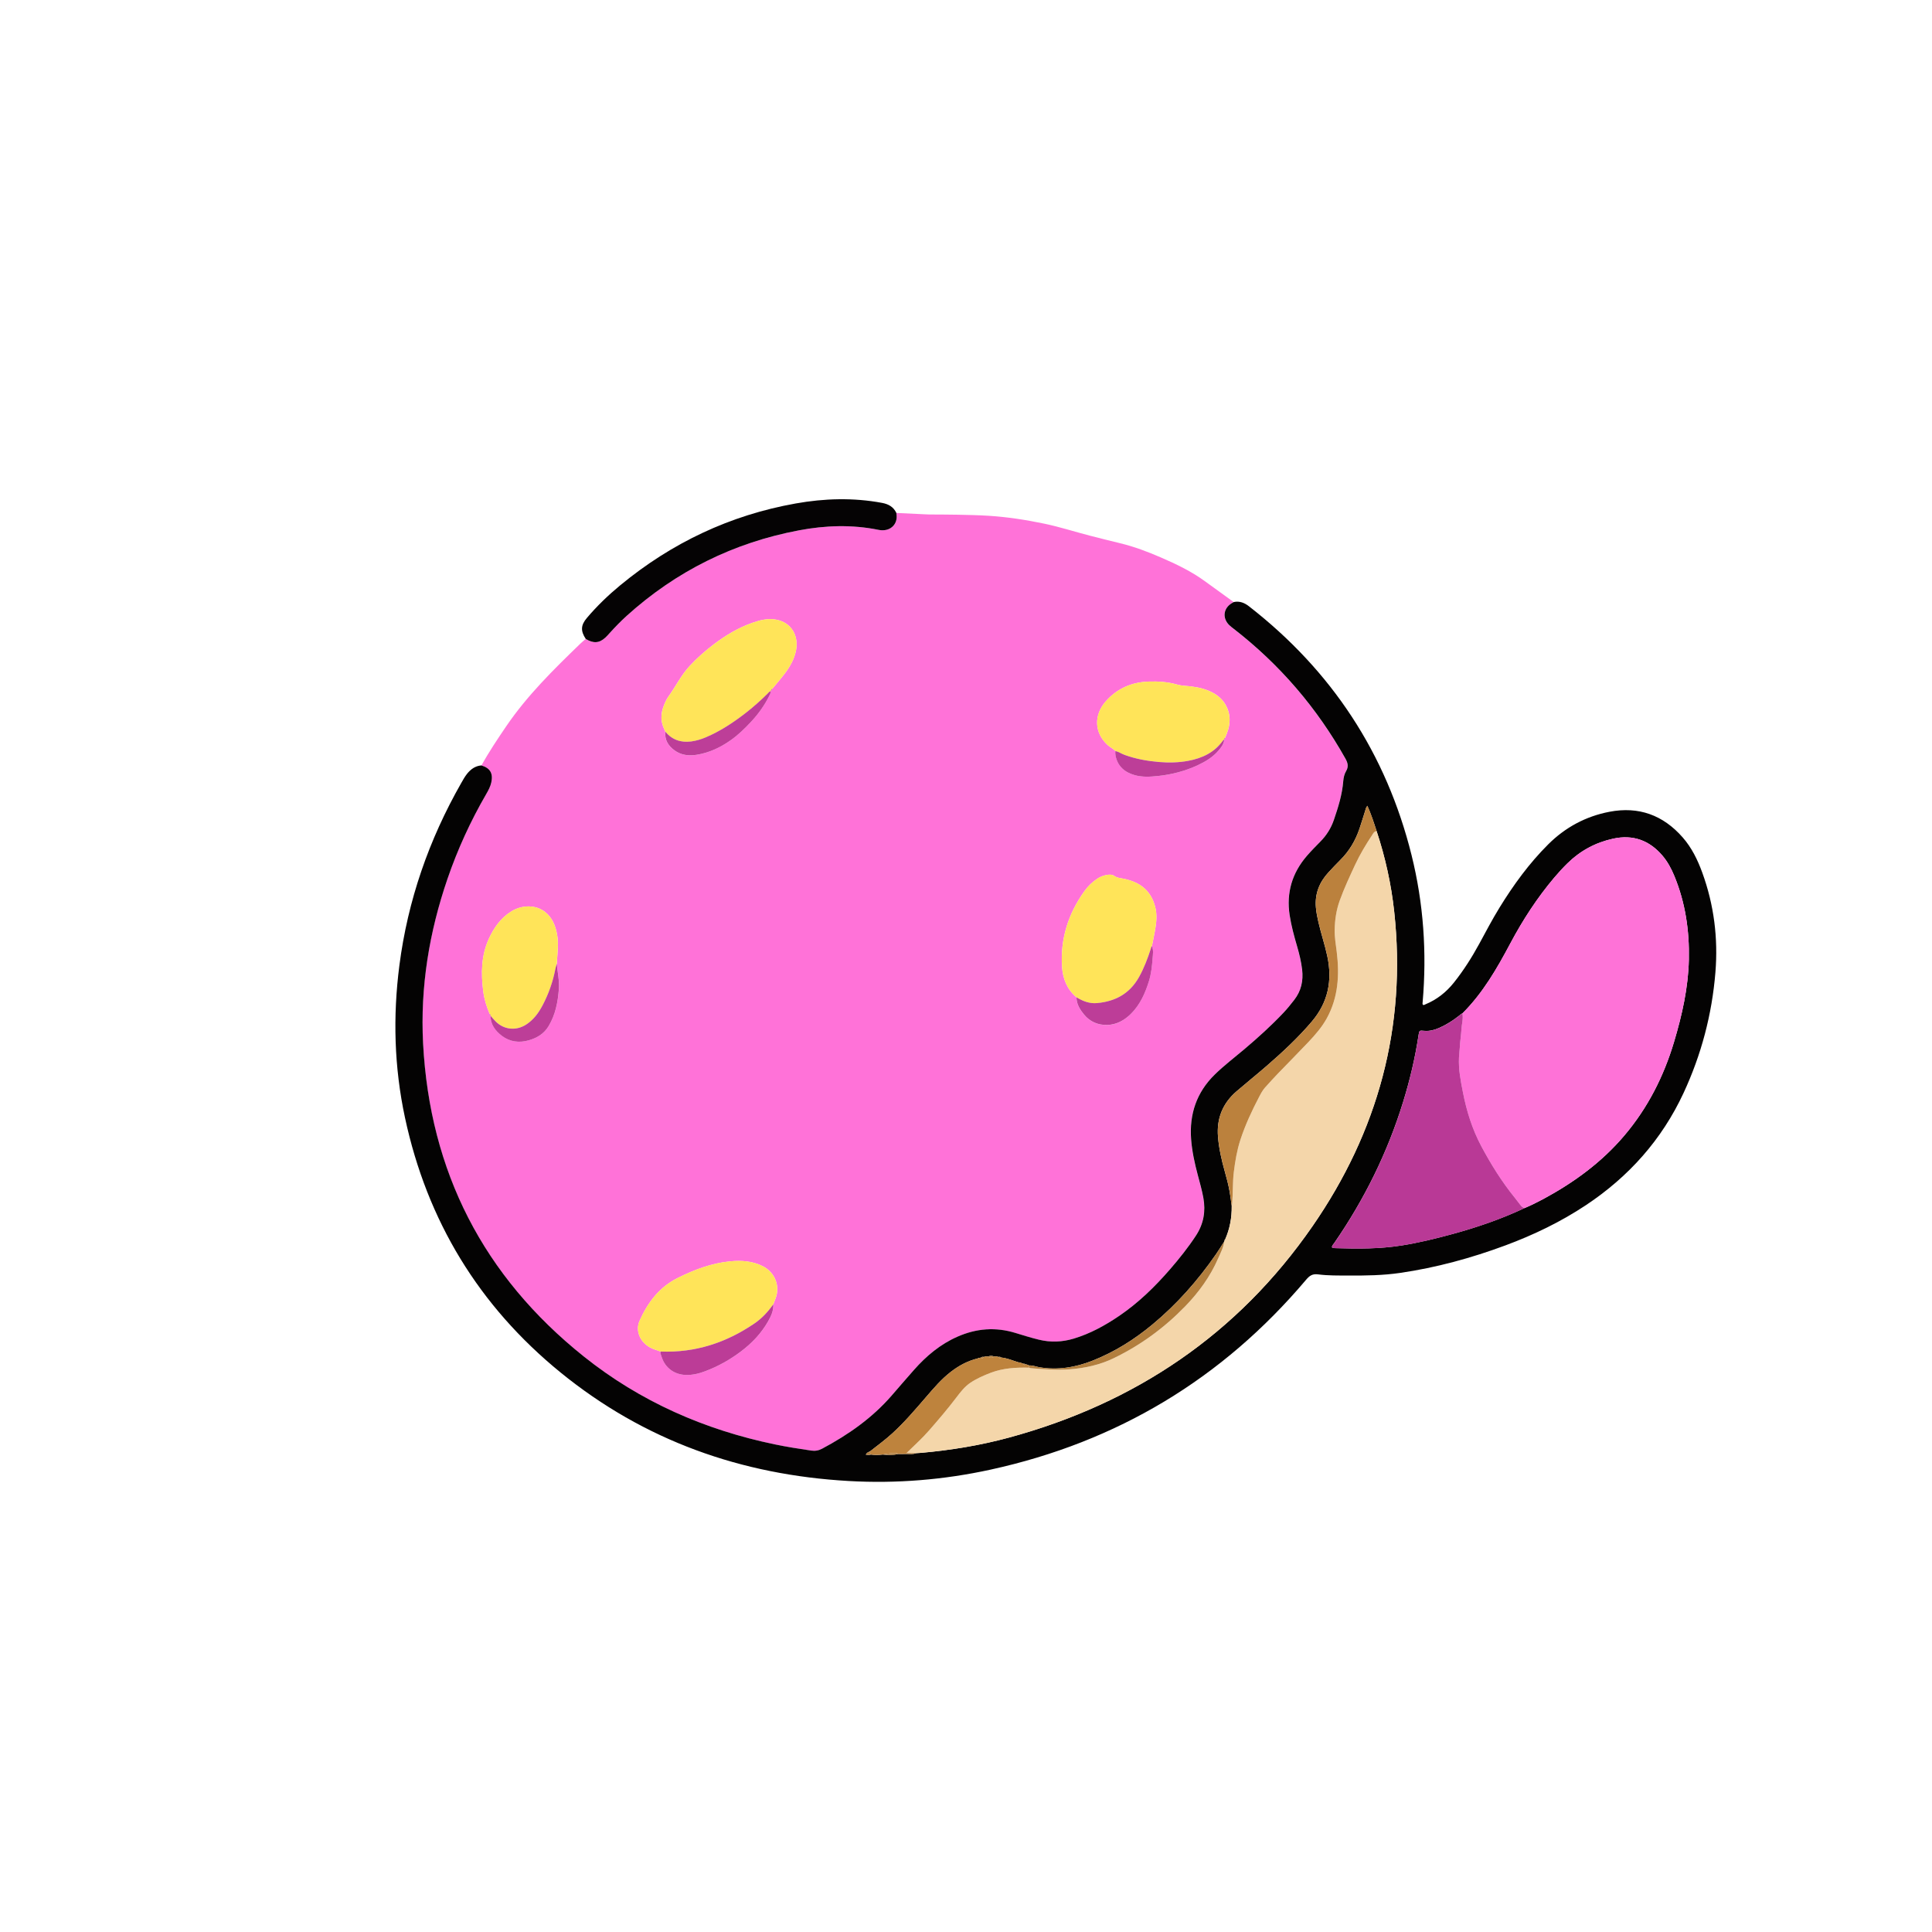 <?xml version="1.0" encoding="UTF-8"?>
<svg id="_图层_1" data-name="图层 1" xmlns="http://www.w3.org/2000/svg" viewBox="0 0 960 960">
  <defs>
    <style>
      .cls-1 {
        fill: #bb813d;
      }

      .cls-1, .cls-2, .cls-3, .cls-4, .cls-5, .cls-6, .cls-7, .cls-8, .cls-9, .cls-10, .cls-11, .cls-12, .cls-13 {
        stroke-width: 0px;
      }

      .cls-2 {
        fill: #ffe459;
      }

      .cls-3 {
        fill: #ff72d8;
      }

      .cls-4 {
        fill: #b93996;
      }

      .cls-5 {
        fill: #bd3d98;
      }

      .cls-6 {
        fill: #040303;
      }

      .cls-7 {
        fill: #b27e3d;
      }

      .cls-8 {
        fill: #050304;
      }

      .cls-9 {
        fill: #f4d6aa;
      }

      .cls-10 {
        fill: #fe72d7;
      }

      .cls-11 {
        fill: #be833d;
      }

      .cls-12 {
        fill: #bd3e98;
      }

      .cls-13 {
        fill: #bc3c97;
      }
    </style>
  </defs>
  <path class="cls-3" d="m239.23,380.35c3.7-6.72,7.97-13.07,12.27-19.41,10.44-15.36,23.6-28.28,36.86-41.1.86-.83,1.79-1.58,2.69-2.37,3.78,2.33,6.73,2.14,9.77-.68.7-.65,1.34-1.37,1.98-2.08,2.73-3.03,5.55-5.96,8.58-8.7,24.54-22.17,53.09-36.34,85.57-42.48,13.13-2.48,26.34-2.94,39.53-.26,1.02.21,2.06.27,3.1.15,3.72-.43,6.19-3.39,5.94-7.12-.03-.47-.09-.95-.13-1.42,4.69.22,9.39.44,14.08.67.72.03,1.43.08,2.15.09,4.79.04,9.59.02,14.38.12,5.1.11,10.22.21,15.31.53,9.32.6,18.52,2.02,27.66,3.93,7.58,1.59,14.95,3.97,22.43,5.91,5.09,1.32,10.2,2.58,15.31,3.83,6.93,1.68,13.56,4.19,20.09,7.02,7.7,3.34,15.26,6.94,22.07,11.94,4.7,3.44,9.43,6.83,14.15,10.25-.28.16-.55.32-.82.48-4.38,2.48-5.03,7.53-1.39,11.04.69.66,1.47,1.23,2.22,1.82,22.85,17.73,41.31,39.23,55.46,64.46,1.21,2.16,1.66,3.98.35,6.19-.9,1.52-1.29,3.27-1.43,5.04-.53,6.68-2.52,13-4.68,19.29-1.4,4.08-3.63,7.62-6.66,10.69-2.3,2.33-4.61,4.67-6.75,7.15-7.31,8.48-10.23,18.27-8.55,29.39.8,5.31,2.23,10.47,3.73,15.61,1.1,3.77,2.01,7.57,2.48,11.47.66,5.55-.44,10.64-3.96,15.12-1.68,2.14-3.36,4.27-5.23,6.25-6.15,6.52-12.8,12.52-19.64,18.3-4.88,4.13-9.98,8-14.57,12.48-9.07,8.87-12.71,19.71-11.76,32.2.45,6,1.75,11.85,3.29,17.66,1,3.78,2.09,7.54,2.79,11.41,1.22,6.76.11,12.99-3.69,18.79-3.87,5.9-8.25,11.39-12.86,16.71-7.57,8.73-15.8,16.75-25.41,23.25-6.98,4.72-14.31,8.75-22.44,11.2-5.72,1.72-11.45,1.96-17.28.54-3.97-.97-7.85-2.18-11.75-3.37-9.83-3.01-19.35-2.27-28.76,1.87-8.55,3.76-15.45,9.56-21.55,16.45-3.76,4.25-7.45,8.56-11.18,12.85-9.69,11.15-21.55,19.44-34.49,26.34-1.77.94-3.48,1.25-5.5.95-6.01-.89-12.01-1.82-17.96-3.06-35.01-7.27-67-21.33-94.97-43.68-49.84-39.83-76.53-91.83-79.87-155.58-1.47-28.03,3.03-55.3,12.14-81.82,5.02-14.63,11.44-28.64,19.2-42.02,1.09-1.87,2.13-3.76,2.57-5.91.93-4.46-.59-7.04-4.91-8.36Zm144.1-37.36l-.04.05c.34-.15.45-.42.45-.76,2.07-2.53,4.23-5,6.2-7.6,2.57-3.39,4.68-7.04,5.56-11.29,1.53-7.41-2.24-14.17-9.99-15.52-4.11-.72-7.94.31-11.71,1.62-6.99,2.45-13.28,6.24-19.15,10.7-4.26,3.23-8.25,6.76-11.91,10.69-4.3,4.61-6.99,10.27-10.63,15.3-.47.64-.87,1.34-1.22,2.06-1.82,3.74-2.93,7.61-1.71,11.78.36,1.21.93,2.37,1.4,3.55-.38,4.06,1.38,7.01,4.62,9.34,3.37,2.42,7.15,2.77,10.97,2.16,6.23-.99,11.83-3.66,16.97-7.29,3.67-2.59,6.86-5.71,9.91-8.97,3.66-3.92,6.79-8.22,9.17-13.05.35-.71.78-1.41.61-2.26l-.02.03c.28-.07.43-.26.5-.53Zm224.97,24.51c.35-.2.44-.53.45-.9.3-.74.6-1.47.89-2.21,1.8-4.68,1.97-9.33-.47-13.85-1.36-2.51-3.35-4.45-5.8-5.91-3.49-2.09-7.34-3.01-11.33-3.53-2.37-.31-4.78-.28-7.1-.94-4.65-1.33-9.41-1.66-14.21-1.49-8.48.3-15.69,3.46-21.3,9.85-5.87,6.67-5.82,15.41.85,21.59,1.24,1.15,2.79,1.85,3.97,3.05-.08.8-.07,1.58.09,2.38,1.08,5.31,4.57,8.23,9.54,9.63,3.76,1.06,7.65.82,11.43.43,6.92-.71,13.65-2.46,19.98-5.43,3.76-1.76,7.34-3.9,10.1-7.12,1.4-1.63,2.8-3.3,2.94-5.6l-.02.05Zm-364.54,137.22l-.02-.05c.04,4.38,2.38,7.53,5.66,10.02,4.02,3.05,8.65,3.6,13.39,2.22,4.05-1.17,7.56-3.23,9.85-7.07,3.41-5.71,4.6-12,5.08-18.45.31-4.22-.69-8.39-1.03-12.59.21-4.77,1.02-9.53.15-14.32-.8-4.45-2.37-8.5-6.03-11.36-4.59-3.59-11.27-3.6-16.66-.3-5.34,3.27-8.73,8.2-11.25,13.68-3.81,8.32-3.91,17.16-2.78,26.07.5,3.91,1.66,7.62,3.19,11.24,0,.37.07.72.45.91Zm140.49,143.37c.34-.89.68-1.78,1.03-2.67,2.54-6.32-.17-13.26-6.45-16.35-5.06-2.49-10.46-2.84-15.9-2.33-9.26.88-17.8,4.1-26.09,8.22-9.24,4.59-14.96,12.22-19.02,21.3-2.19,4.9.13,10.43,5.1,13.24,1.68.95,3.54,1.41,5.32,2.07-.14,1.08.34,2.03.66,3,1.77,5.26,6.37,8.5,11.94,8.64,3.42.09,6.63-.73,9.77-1.92,6.29-2.4,12.11-5.65,17.49-9.69,5.53-4.16,10.24-9.1,13.66-15.16,1.44-2.56,2.68-5.27,2.5-8.35Zm188.12-177.95c.54-2.73,1.14-5.45,1.62-8.2.66-3.79,1-7.61,0-11.38-2.21-8.39-7.91-12.46-16.12-14-1.41-.26-2.8-.37-4.05-1.24-1.24-.87-2.73-.81-4.17-.51-1.57.32-3.05.91-4.4,1.81-2.49,1.65-4.63,3.72-6.35,6.12-8.09,11.26-12.09,23.78-11.17,37.7.39,5.92,2.51,11.16,7.17,15.13-.03,3.42,1.73,6.13,3.73,8.59,2.94,3.6,7.04,5.29,11.6,5.16,4.54-.13,8.42-2.27,11.63-5.45,4.61-4.55,7.14-10.28,9.03-16.34,1.14-3.67,1.52-7.48,1.81-11.27.16-2.01.54-4.12-.35-6.1Z"/>
  <path class="cls-6" d="m239.23,380.35c4.32,1.32,5.84,3.9,4.91,8.36-.45,2.14-1.49,4.04-2.57,5.91-7.76,13.38-14.18,27.38-19.2,42.02-9.1,26.52-13.6,53.79-12.14,81.82,3.34,63.74,30.02,115.75,79.87,155.58,27.97,22.35,59.96,36.42,94.97,43.68,5.95,1.24,11.95,2.17,17.96,3.06,2.02.3,3.74-.01,5.5-.95,12.94-6.9,24.8-15.19,34.49-26.34,3.72-4.28,7.41-8.6,11.18-12.85,6.1-6.89,13.01-12.69,21.55-16.45,9.41-4.14,18.93-4.88,28.76-1.87,3.9,1.19,7.79,2.41,11.75,3.37,5.82,1.42,11.55,1.18,17.28-.54,8.13-2.45,15.46-6.47,22.44-11.2,9.61-6.5,17.84-14.52,25.41-23.25,4.61-5.32,8.99-10.81,12.86-16.71,3.8-5.8,4.91-12.03,3.69-18.79-.7-3.86-1.79-7.62-2.79-11.41-1.54-5.8-2.83-11.66-3.29-17.66-.94-12.5,2.69-23.33,11.76-32.2,4.58-4.48,9.68-8.35,14.57-12.48,6.84-5.78,13.49-11.78,19.64-18.3,1.87-1.98,3.55-4.11,5.23-6.25,3.51-4.49,4.61-9.57,3.96-15.12-.46-3.9-1.38-7.71-2.48-11.47-1.5-5.14-2.92-10.3-3.73-15.61-1.69-11.12,1.24-20.91,8.55-29.39,2.14-2.48,4.45-4.81,6.75-7.15,3.03-3.07,5.26-6.61,6.66-10.69,2.16-6.28,4.15-12.61,4.68-19.29.14-1.77.54-3.52,1.43-5.04,1.3-2.21.86-4.03-.35-6.19-14.15-25.23-32.61-46.73-55.46-64.46-.76-.59-1.54-1.16-2.22-1.82-3.64-3.52-2.99-8.56,1.39-11.04.28-.16.55-.32.82-.48,2.89-.6,5.3.37,7.56,2.13,41.08,31.97,68.21,73.08,80.78,123.65,5.97,24.03,7.63,48.43,5.5,73.09-.03.39-.16.79.09,1.19.46.42.86.01,1.27-.15,5.68-2.33,10.33-6.01,14.15-10.78,4.8-6.02,8.91-12.49,12.59-19.24,3.28-6.04,6.47-12.13,10.07-17.99,6.97-11.34,14.76-22.05,24.22-31.48,8.5-8.47,18.68-13.94,30.45-16.2,14.52-2.79,26.66,1.65,36.37,12.73,4.49,5.12,7.43,11.15,9.74,17.5,5.84,16.03,7.91,32.61,6.53,49.55-1.7,20.9-7,40.96-15.84,59.97-10.78,23.19-27.21,41.57-48.5,55.72-12.53,8.32-25.97,14.78-40.02,20-16.97,6.3-34.38,11.06-52.33,13.67-8.49,1.24-17.05,1.35-25.61,1.31-5.03-.03-10.12.07-15.09-.58-2.98-.39-4.38.76-6.07,2.75-41.55,49.15-93.84,80.52-156.68,94.26-23.24,5.08-46.79,7.01-70.55,5.66-53.34-3.03-101.54-20.04-143.17-53.94-40.58-33.05-66.32-75.42-77.29-126.62-5.36-25.01-6.06-50.26-2.78-75.62,4.17-32.29,14.65-62.44,30.76-90.69.87-1.53,1.72-3.07,2.81-4.46,1.85-2.34,4.12-4,7.21-4.25Zm246.68,294.64c-4.98,1.18-9.38,3.55-13.41,6.65-4.72,3.64-8.55,8.15-12.41,12.64-5.32,6.18-10.6,12.38-16.63,17.9-3.55,3.24-7.41,6.08-11.18,9.03-.79.35-1.68.59-2.03,1.63.92.09,1.69.19,2.44-.08,1.97.27,3.94.25,5.91,0,2.53.16,5.07.39,7.57-.24,1.44-.01,2.88-.03,4.32-.04,1.62.04,3.25.2,4.81-.41.8-.05,1.6-.07,2.39-.15,14.76-1.32,29.34-3.7,43.64-7.58,62.75-17.05,113.7-51.38,150.81-104.99,32.53-47,46.85-99.12,40.63-156.37-1.48-13.63-4.42-26.96-8.73-39.97-1.36-4.18-2.7-8.38-4.61-12.62-.78.96-.84,1.77-1.08,2.5-.95,2.97-1.84,5.95-2.84,8.9-2,5.91-5.1,11.16-9.57,15.58-1.99,1.97-3.89,4.01-5.79,6.06-4.57,4.93-6.87,10.68-6.29,17.48.21,2.48.71,4.9,1.26,7.31,1.3,5.68,3.19,11.21,4.41,16.92,2.58,12.09.42,22.91-7.72,32.49-6.8,8.01-14.46,15.12-22.36,21.98-4.94,4.29-10.06,8.39-15.02,12.66-6.91,5.94-9.96,13.55-9.22,22.59.48,5.82,1.77,11.51,3.35,17.13.95,3.38,1.86,6.78,2.46,10.24.4,2.35.68,4.71,1.01,7.07.08,5.78-.95,11.35-3.3,16.65-.29.11-.39.3-.28.59-.08.12-.13.24-.15.38-1.37,2.13-2.69,4.31-4.13,6.39-9,12.99-19.38,24.75-31.55,34.85-8.95,7.43-18.72,13.57-29.58,17.89-8.62,3.43-17.47,4.9-26.72,3.3-1.64-.28-3.2-.99-4.91-.85-.65-.15-1.2-.65-1.92-.54-.25-.3-.57-.42-.95-.3-.89-.36-1.78-.76-2.77-.76-.12-.21-.28-.31-.53-.22-2.54-.84-5.03-1.85-7.73-2.12-.4-.39-.87-.46-1.39-.29-.64-.25-1.29-.33-1.97-.19-1.11-.46-2.23-.48-3.35,0-.67-.12-1.33-.07-1.96.19-.52-.17-.99-.09-1.39.31-.34.07-.68.13-1.02.2-.24-.1-.41,0-.53.21Zm271.72-74.73c3.14-1.35,6.21-2.85,9.22-4.47,15.26-8.23,29.07-18.29,40.34-31.62,11.6-13.71,19.53-29.35,24.65-46.49,3.99-13.37,7.05-26.91,7.35-40.94.31-14.31-1.74-28.21-7.23-41.51-1.5-3.64-3.35-7.09-5.92-10.1-6.5-7.61-14.65-10.54-24.48-8.4-8.72,1.9-16.31,5.98-22.7,12.25-2.28,2.24-4.45,4.6-6.51,7.04-8.5,10.06-15.64,21.03-21.82,32.64-6.66,12.52-13.68,24.78-23.86,34.89-.66.16-1.06.68-1.56,1.07-3.09,2.44-6.37,4.54-9.98,6.13-2.37,1.04-4.83,1.69-7.44,1.45-2.42-.22-2.42-.24-2.81,2.05-.03.16-.05.32-.07.47-1.68,11.07-4.26,21.94-7.55,32.64-7.74,25.17-19.25,48.5-34.19,70.16-.48.7-1.16,1.31-1.27,2.23.66.5,1.41.42,2.11.44,10.87.35,21.73.37,32.51-1.33,8.61-1.36,17.06-3.44,25.46-5.73,12.27-3.35,24.24-7.47,35.75-12.9Z"/>
  <path class="cls-8" d="m445.4,254.88c.04.47.1.95.13,1.42.24,3.73-2.23,6.68-5.94,7.12-1.04.12-2.08.06-3.1-.15-13.2-2.68-26.41-2.22-39.53.26-32.48,6.14-61.02,20.31-85.57,42.48-3.02,2.73-5.85,5.67-8.58,8.7-.64.71-1.28,1.43-1.98,2.08-3.04,2.82-5.99,3.02-9.77.68-2.6-3.94-2.52-6.79.56-10.42,5.02-5.93,10.61-11.3,16.59-16.24,25.54-21.07,54.53-34.83,87.17-40.64,14.26-2.54,28.58-2.96,42.91-.29,3.19.59,5.7,1.98,7.11,5.01Z"/>
  <path class="cls-2" d="m330.59,363.56c-.47-1.18-1.05-2.33-1.4-3.55-1.22-4.17-.11-8.04,1.71-11.78.35-.72.75-1.41,1.22-2.06,3.64-5.03,6.34-10.69,10.63-15.3,3.66-3.94,7.65-7.46,11.91-10.69,5.88-4.46,12.16-8.25,19.15-10.7,3.76-1.32,7.59-2.34,11.71-1.62,7.75,1.35,11.52,8.11,9.99,15.52-.88,4.25-3,7.89-5.56,11.29-1.97,2.61-4.12,5.07-6.2,7.6-.34.14-.45.42-.45.77,0,0,.04-.05.04-.04-.29.05-.46.23-.5.53l.02-.03c-.66.19-1.01.76-1.46,1.2-3.52,3.48-7.2,6.77-11.12,9.79-6.08,4.68-12.45,8.89-19.55,11.9-2.36,1-4.8,1.75-7.34,2.07-5.11.66-9.44-.85-12.79-4.88Z"/>
  <path class="cls-2" d="m534.9,495.56c-4.67-3.96-6.78-9.2-7.17-15.13-.92-13.91,3.08-26.44,11.17-37.7,1.72-2.4,3.86-4.46,6.35-6.12,1.35-.9,2.83-1.48,4.4-1.81,1.43-.3,2.93-.36,4.17.51,1.25.87,2.64.98,4.05,1.24,8.21,1.54,13.91,5.61,16.12,14,1,3.78.66,7.6,0,11.38-.47,2.74-1.07,5.46-1.62,8.2-.37.36-.39.85-.54,1.31-1.58,4.86-3.37,9.62-5.89,14.11-4.59,8.18-11.75,12.07-20.85,12.88-3.75.33-7.05-1-10.19-2.87Z"/>
  <path class="cls-2" d="m328.23,671.57c-1.78-.66-3.64-1.12-5.32-2.07-4.98-2.81-7.3-8.34-5.1-13.24,4.06-9.08,9.78-16.71,19.02-21.3,8.29-4.12,16.83-7.34,26.09-8.22,5.45-.52,10.85-.16,15.9,2.33,6.28,3.09,8.99,10.03,6.45,16.35-.36.88-.69,1.78-1.03,2.67-2.59,3.69-5.63,6.98-9.35,9.52-14.06,9.6-29.51,14.66-46.66,13.96Z"/>
  <path class="cls-2" d="m554.23,373.16c-1.18-1.2-2.73-1.9-3.97-3.05-6.67-6.18-6.71-14.92-.85-21.59,5.61-6.38,12.83-9.54,21.3-9.85,4.81-.17,9.56.16,14.21,1.49,2.31.66,4.73.63,7.1.94,3.99.52,7.84,1.44,11.33,3.53,2.44,1.46,4.44,3.4,5.8,5.91,2.44,4.52,2.27,9.17.47,13.85-.29.74-.59,1.47-.89,2.21-.34.2-.44.53-.45.9,0,0,.02-.05.02-.05-.24.2-.53.37-.71.62-4.23,5.89-10.27,8.69-17.15,9.98-4.89.91-9.82,1.01-14.78.57-5.75-.5-11.38-1.53-16.82-3.5-1.58-.57-2.97-1.56-4.62-1.96Z"/>
  <path class="cls-2" d="m243.3,503.81c-1.53-3.61-2.69-7.33-3.19-11.24-1.14-8.91-1.04-17.75,2.78-26.07,2.51-5.48,5.91-10.41,11.25-13.68,5.39-3.3,12.07-3.29,16.66.3,3.66,2.86,5.22,6.91,6.03,11.36.87,4.8.06,9.55-.15,14.32-.25.91-.55,1.82-.73,2.75-1.22,6.3-3.33,12.29-6.32,17.95-2.02,3.84-4.54,7.3-8.3,9.67-4.97,3.14-10.98,2.49-15.08-1.68-.88-.9-1.68-1.89-2.51-2.83,0,0,.02.05.02.05,0-.37-.11-.7-.45-.91Z"/>
  <path class="cls-13" d="m328.23,671.57c17.16.7,32.6-4.36,46.66-13.96,3.72-2.54,6.75-5.83,9.35-9.52.18,3.09-1.05,5.8-2.5,8.35-3.41,6.05-8.12,11-13.66,15.16-5.37,4.04-11.2,7.3-17.49,9.69-3.14,1.2-6.35,2.01-9.77,1.92-5.57-.14-10.17-3.38-11.94-8.64-.33-.97-.8-1.93-.66-3Z"/>
  <path class="cls-5" d="m534.9,495.56c3.14,1.88,6.44,3.21,10.19,2.87,9.09-.81,16.26-4.7,20.85-12.88,2.52-4.49,4.3-9.25,5.89-14.11.15-.45.16-.95.54-1.31.89,1.99.51,4.09.35,6.1-.29,3.79-.67,7.6-1.81,11.27-1.89,6.07-4.42,11.79-9.03,16.34-3.22,3.18-7.1,5.31-11.63,5.45-4.56.14-8.66-1.56-11.6-5.16-2-2.46-3.77-5.17-3.73-8.59Z"/>
  <path class="cls-12" d="m330.59,363.56c3.35,4.03,7.68,5.53,12.79,4.88,2.53-.33,4.98-1.07,7.34-2.07,7.1-3.01,13.47-7.22,19.55-11.9,3.92-3.02,7.6-6.31,11.12-9.79.45-.44.8-1.01,1.46-1.2.17.86-.26,1.55-.61,2.26-2.38,4.83-5.51,9.13-9.17,13.05-3.05,3.26-6.24,6.38-9.91,8.97-5.15,3.64-10.74,6.3-16.97,7.29-3.82.61-7.61.26-10.97-2.16-3.24-2.33-4.99-5.28-4.62-9.34Z"/>
  <path class="cls-12" d="m243.73,504.67c.84.95,1.63,1.94,2.51,2.83,4.11,4.17,10.12,4.81,15.08,1.68,3.76-2.38,6.28-5.84,8.3-9.67,2.98-5.66,5.1-11.65,6.32-17.95.18-.93.49-1.83.73-2.75.34,4.2,1.34,8.37,1.03,12.59-.48,6.46-1.67,12.75-5.08,18.45-2.29,3.84-5.8,5.9-9.85,7.07-4.74,1.37-9.37.82-13.39-2.22-3.28-2.49-5.62-5.64-5.66-10.02Z"/>
  <path class="cls-12" d="m554.23,373.16c1.65.4,3.04,1.39,4.62,1.96,5.44,1.97,11.07,3,16.82,3.5,4.96.43,9.9.34,14.78-.57,6.88-1.29,12.92-4.09,17.15-9.98.18-.25.47-.41.71-.62-.15,2.3-1.54,3.97-2.94,5.6-2.76,3.22-6.34,5.36-10.1,7.12-6.33,2.97-13.05,4.72-19.98,5.43-3.78.39-7.67.63-11.43-.43-4.97-1.41-8.47-4.33-9.54-9.63-.16-.8-.18-1.58-.09-2.38Z"/>
  <path class="cls-12" d="m383.29,343.03c0-.34.12-.62.45-.77,0,.34-.12.62-.45.77Z"/>
  <path class="cls-12" d="m243.3,503.81c.34.21.44.53.45.91-.38-.19-.44-.54-.45-.91Z"/>
  <path class="cls-12" d="m608.29,367.5c.01-.37.11-.69.45-.9,0,.37-.1.7-.45.9Z"/>
  <path class="cls-12" d="m382.82,343.51c.04-.3.21-.47.5-.53-.07.26-.22.46-.5.53Z"/>
  <path class="cls-10" d="m726.66,503.55c10.18-10.11,17.21-22.37,23.86-34.89,6.18-11.61,13.32-22.58,21.82-32.64,2.07-2.44,4.23-4.8,6.51-7.04,6.39-6.27,13.97-10.35,22.7-12.25,9.83-2.14,17.98.79,24.48,8.4,2.57,3.01,4.42,6.46,5.92,10.1,5.49,13.3,7.54,27.2,7.23,41.51-.31,14.03-3.36,27.58-7.35,40.94-5.11,17.13-13.05,32.78-24.65,46.49-11.27,13.32-25.09,23.39-40.34,31.62-3.01,1.62-6.08,3.12-9.22,4.47-1.03-.17-1.66-.89-2.26-1.65-.88-1.13-1.72-2.29-2.63-3.41-6.46-7.96-11.86-16.63-16.68-25.64-4.51-8.43-7.33-17.5-9.15-26.86-1.11-5.7-2.24-11.42-1.95-17.29.08-1.67.34-3.33.41-5,.13-3.03.66-6.02.82-9.03.14-2.61.98-5.19.47-7.84Z"/>
  <path class="cls-9" d="m684.04,412.99c4.31,13.02,7.25,26.35,8.73,39.97,6.22,57.25-8.1,109.38-40.63,156.37-37.11,53.61-88.06,87.94-150.81,104.99-14.3,3.88-28.88,6.26-43.64,7.58-.8.07-1.59.1-2.39.15-1.59-.03-3.19-.06-4.78-.09,3.73-3.69,7.66-7.17,11.12-11.15,4.66-5.35,9.26-10.72,13.55-16.37,2.07-2.73,4.16-5.47,7.06-7.4,3.13-2.09,6.56-3.59,10.07-4.92,6.16-2.35,12.57-2.67,19.05-2.54.3.09.6.24.9.26,6.43.52,12.85,1.03,19.33.55,7.65-.57,14.98-2.2,21.88-5.54,13.34-6.46,25.11-15.1,35.44-25.73,6.78-6.99,12.43-14.76,16.34-23.71,1.2-2.75,2.67-5.43,3.05-8.49.02-.14.07-.26.15-.38.29-.1.39-.3.28-.59,2.35-5.3,3.38-10.86,3.3-16.65.08-.47.18-.93.22-1.4.44-5.17.18-10.37.82-15.53.67-5.4,1.55-10.73,3.24-15.92,2.43-7.47,5.75-14.56,9.38-21.5.85-1.62,1.72-3.26,2.96-4.63,2.09-2.31,4.17-4.63,6.33-6.87,5.1-5.3,10.29-10.51,15.34-15.85,3.34-3.54,6.53-7.23,8.91-11.54,5.74-10.39,6.38-21.55,4.98-33.03-.44-3.64-1.08-7.3-1.03-10.94.08-4.94.8-9.86,2.5-14.57,2.2-6.09,4.93-11.95,7.66-17.82,2.4-5.16,5.32-10.01,8.45-14.74.55-.84,1-1.87,2.24-1.96Z"/>
  <path class="cls-4" d="m726.66,503.55c.51,2.65-.33,5.23-.47,7.84-.16,3.01-.69,6-.82,9.03-.07,1.67-.33,3.33-.41,5-.3,5.87.84,11.59,1.95,17.29,1.82,9.36,4.65,18.43,9.15,26.86,4.82,9.01,10.22,17.68,16.68,25.64.9,1.11,1.75,2.27,2.63,3.41.59.77,1.23,1.48,2.26,1.65-11.51,5.43-23.49,9.55-35.75,12.9-8.4,2.29-16.85,4.37-25.46,5.73-10.78,1.7-21.64,1.67-32.51,1.33-.7-.02-1.45.05-2.11-.44.1-.92.78-1.53,1.27-2.23,14.93-21.66,26.45-44.99,34.19-70.16,3.29-10.7,5.87-21.57,7.55-32.64.02-.16.05-.32.07-.47.39-2.29.39-2.28,2.81-2.05,2.62.24,5.07-.41,7.44-1.45,3.61-1.59,6.89-3.7,9.98-6.13.5-.39.9-.92,1.56-1.07Z"/>
  <path class="cls-1" d="m684.04,412.99c-1.24.09-1.69,1.12-2.24,1.96-3.13,4.73-6.04,9.58-8.45,14.74-2.73,5.87-5.47,11.73-7.66,17.82-1.7,4.71-2.42,9.63-2.5,14.57-.06,3.64.58,7.3,1.03,10.94,1.4,11.48.76,22.64-4.98,33.03-2.38,4.3-5.57,7.99-8.91,11.54-5.05,5.35-10.24,10.55-15.34,15.85-2.16,2.25-4.24,4.56-6.33,6.87-1.24,1.37-2.11,3.01-2.96,4.63-3.64,6.94-6.95,14.03-9.38,21.5-1.69,5.18-2.57,10.52-3.24,15.92-.64,5.17-.37,10.37-.82,15.53-.04.47-.15.94-.22,1.4-.33-2.36-.61-4.73-1.01-7.07-.6-3.46-1.51-6.86-2.46-10.24-1.58-5.62-2.88-11.31-3.35-17.13-.75-9.05,2.31-16.65,9.22-22.59,4.96-4.27,10.08-8.37,15.02-12.66,7.9-6.86,15.56-13.97,22.36-21.98,8.14-9.58,10.3-20.4,7.72-32.49-1.22-5.71-3.1-11.23-4.41-16.92-.55-2.41-1.05-4.83-1.26-7.31-.58-6.8,1.72-12.55,6.29-17.48,1.9-2.05,3.81-4.1,5.79-6.06,4.47-4.42,7.57-9.67,9.57-15.58,1-2.95,1.89-5.93,2.84-8.9.23-.73.3-1.54,1.08-2.5,1.91,4.24,3.24,8.44,4.61,12.62Z"/>
  <path class="cls-11" d="m511.36,679.58c-6.48-.13-12.89.19-19.05,2.54-3.51,1.34-6.94,2.84-10.07,4.92-2.9,1.93-4.99,4.68-7.06,7.4-4.28,5.65-8.89,11.03-13.55,16.37-3.46,3.98-7.39,7.46-11.12,11.15,0,.17-.02.33-.03.5-1.44.01-2.88.03-4.32.04-.39-.52-.96-.45-1.51-.47-2.06-.06-4.04.46-6.06.71-1.97.25-3.94.27-5.91,0-.37-.45-.46-.98-.41-1.55,3.77-2.95,7.63-5.78,11.18-9.03,6.03-5.52,11.31-11.73,16.63-17.9,3.86-4.48,7.69-9,12.41-12.64,4.02-3.1,8.42-5.47,13.41-6.65.18-.07.35-.14.53-.21.34-.07.68-.13,1.02-.2.65.75,1,.11,1.39-.31.63-.26,1.29-.31,1.96-.19,1.11.73,2.23.72,3.35,0,.67-.13,1.33-.06,1.97.19.4.42.75,1.05,1.39.29,2.7.27,5.19,1.27,7.73,2.12.18.07.35.15.53.22.99,0,1.88.4,2.77.76.17.59.42.9.95.3.72-.12,1.27.39,1.92.54-.01.36-.03.72-.04,1.08Z"/>
  <path class="cls-7" d="m511.36,679.58c.01-.36.03-.72.04-1.08,1.71-.14,3.28.57,4.91.85,9.25,1.6,18.1.12,26.72-3.3,10.86-4.31,20.63-10.46,29.58-17.89,12.17-10.1,22.55-21.86,31.55-34.85,1.44-2.08,2.76-4.26,4.13-6.39-.38,3.06-1.84,5.74-3.05,8.49-3.91,8.94-9.56,16.72-16.34,23.71-10.32,10.63-22.1,19.27-35.44,25.73-6.9,3.34-14.23,4.97-21.88,5.54-6.48.48-12.89-.03-19.33-.55-.31-.02-.6-.17-.9-.26Z"/>
  <path class="cls-7" d="m438.59,722.75c2.02-.25,4-.77,6.06-.71.55.02,1.12-.05,1.51.47-2.51.64-5.04.41-7.57.24Z"/>
  <path class="cls-7" d="m494.15,674.09c-1.12.72-2.23.73-3.35,0,1.12-.47,2.23-.45,3.35,0Z"/>
  <path class="cls-7" d="m432.28,721.2c-.05.57.04,1.09.41,1.55-.75.27-1.52.17-2.44.08.35-1.03,1.24-1.28,2.03-1.63Z"/>
  <path class="cls-7" d="m450.49,722.47c0-.17.02-.33.03-.5,1.59.03,3.19.06,4.78.09-1.56.61-3.19.46-4.81.41Z"/>
  <path class="cls-7" d="m488.84,674.27c-.4.41-.74,1.05-1.39.31.4-.4.87-.47,1.39-.31Z"/>
  <path class="cls-7" d="m497.51,674.57c-.64.76-1,.13-1.39-.29.52-.17.99-.1,1.39.29Z"/>
  <path class="cls-7" d="m509.49,677.96c-.54.6-.79.29-.95-.3.39-.13.7,0,.95.3Z"/>
  <path class="cls-7" d="m608.73,615.95c.1.29,0,.49-.28.59-.11-.29,0-.49.28-.59Z"/>
  <path class="cls-7" d="m486.43,674.78c-.18.07-.35.14-.53.21.12-.21.29-.3.53-.21Z"/>
  <path class="cls-7" d="m505.76,676.91c-.18-.07-.35-.15-.53-.22.25-.09.41,0,.53.22Z"/>
</svg>